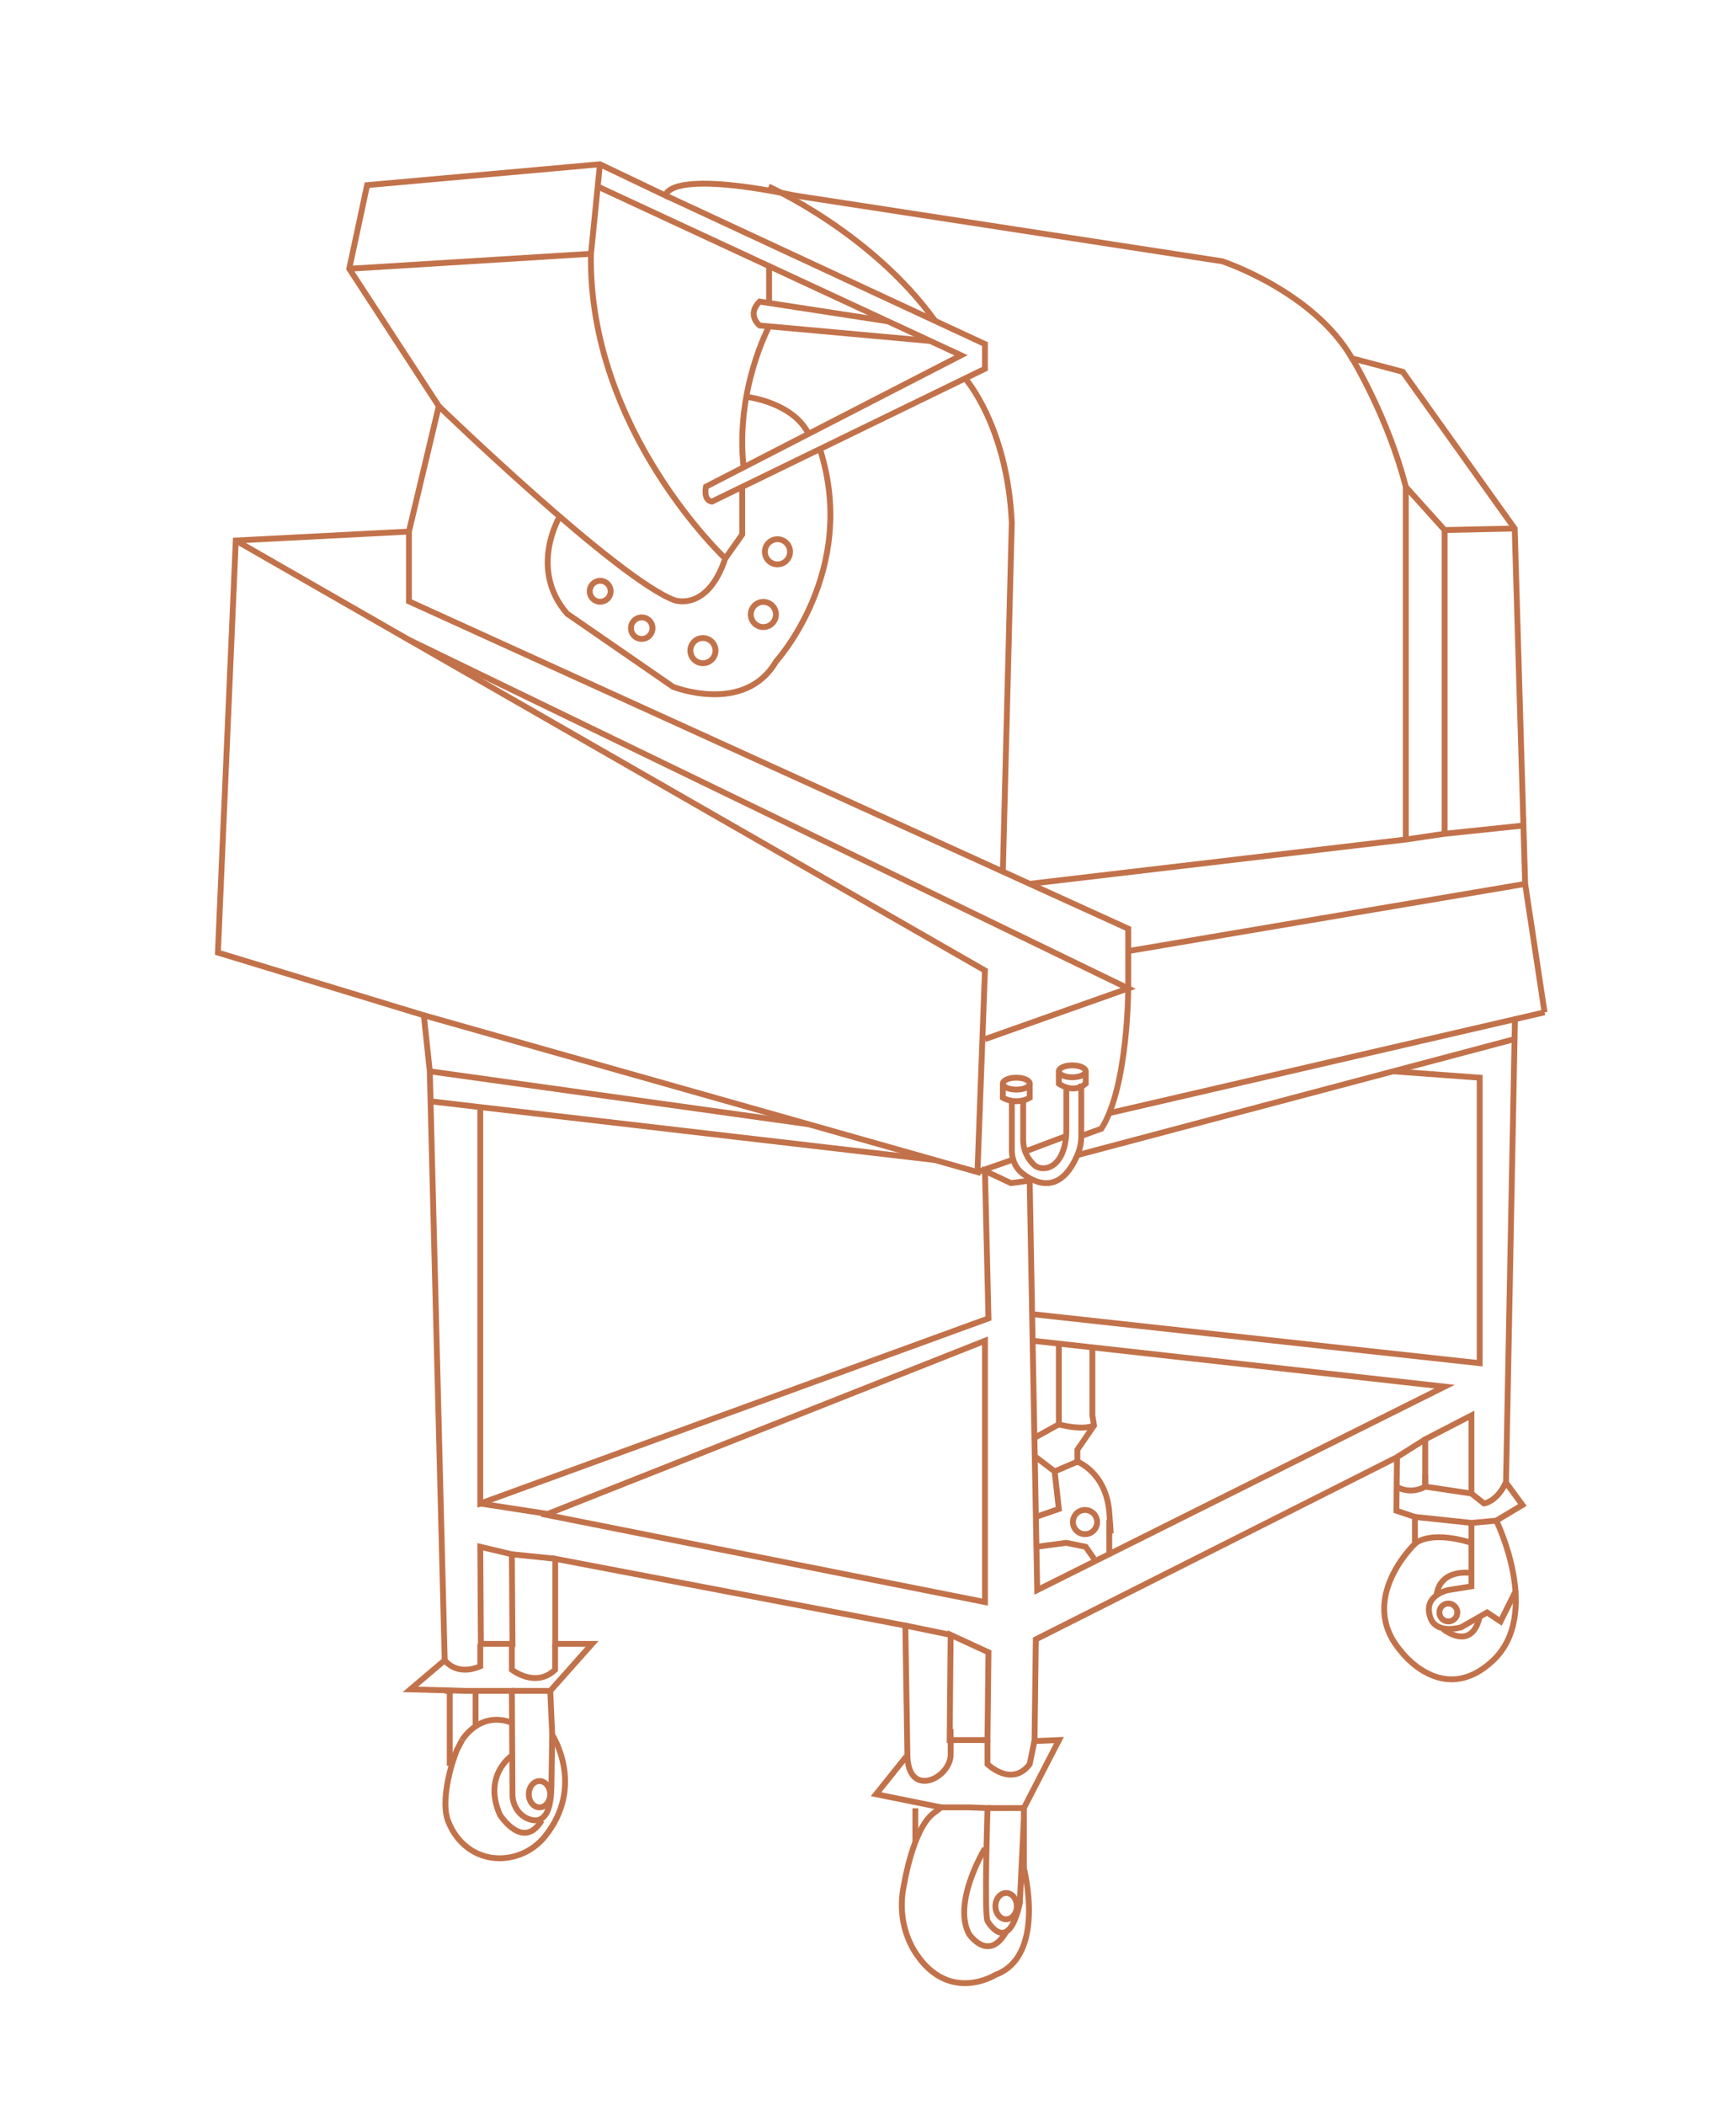 <svg width="297" height="360" fill="none" xmlns="http://www.w3.org/2000/svg"><path d="m102.64 28.09-1.53 15.31-41.37 2.56" stroke="#C2724A" stroke-miterlimit="10"/><path d="M75.06 69.45s30.64 29.62 40.34 33.19c0 0 5.62 2.04 8.68-7.15 0 0-23.49-21.96-22.98-52.09M102.26 31.9l62.17 28.86-43.66 22.47s-.51 2.3 1.02 2.55l46.72-22.72v-4.22l-54.64-25.4" stroke="#C2724A" stroke-miterlimit="10"/><path d="m159.14 58.31-29.18-2.65s-2.3-1.79 0-4.09l21.93 3.37M131.58 51.57v-6.06M131.58 55.81s-5.83 10.83-4.36 24.11M126.98 83.26v8.14l-2.89 4.09" stroke="#C2724A" stroke-miterlimit="10"/><path d="M95.75 88.33s-5.37 8.95 1.27 16.61l18.13 12.51s12.26 4.85 17.62-4.34c0 0 14.18-15.51 7.51-36.31M173.11 188.43v8.34c0 1.55.67 3 1.79 3.87 2.35 1.83 6.51 3.64 9.42-3.11.44-1.01.67-2.14.67-3.27v-8.95M40.34 92.43l128.17 73.53-1.28 34.47-94.72-26.81" stroke="#C2724A" stroke-miterlimit="10"/><path d="m69.96 109.42 123.06 59.6-24.51 8.68" stroke="#C2724A" stroke-miterlimit="10"/><path d="M69.96 90.89v11.94l123.06 55.98v10.21s0 16.85-4.6 24l-3.45 1.24M73.53 183.2l64.8 9.05" stroke="#C2724A" stroke-miterlimit="10"/><path d="M173.87 186.33c1.27 0 2.3-.457 2.3-1.02s-1.03-1.02-2.3-1.02c-1.27 0-2.3.457-2.3 1.02s1.03 1.02 2.3 1.02ZM183.45 184.22c1.27 0 2.3-.457 2.3-1.02s-1.03-1.02-2.3-1.02c-1.27 0-2.3.457-2.3 1.02s1.03 1.02 2.3 1.02Z" stroke="#C2724A" stroke-miterlimit="10"/><path d="M171.57 185.31v2.41s2.17 1.34 4.6 0v-2.41M181.15 183.2v2.11s2.43 1.86 4.6 0v-2.11" stroke="#C2724A" stroke-miterlimit="10"/><path d="M175.05 188.32v6.67c0 1.7.76 3.21 1.9 4.25 1.31 1.19 5.09.85 5.48-5.42v-7.49M73.53 188.32l86.45 10.05M167.23 200.43l5.88-2.06M175.05 197.04l7.38-2.78M131.49 31.9s17.66 7.9 28.49 22.98M165.12 64.71s7.22 8.08 7.98 24.66l-1.53 59.68M189.78 190.35l74.48-17.24M176.17 151.14l64.34-7.58v-60.3c-3.06-11.97-9.19-21.99-9.19-21.99M240.51 83.26l6.64 7.38v51.94l-6.64.98M193.02 162.64l67.92-11.49M247.15 90.64l12-.26M247.15 142.58l13.49-1.41M79.06 297.56l-.86 1.63c-1.28 3.11-2.77 9.08-1.54 12.21.79 2.03 1.95 3.46 3.24 4.47 4.08 3.19 10.04 2.22 13.3-1.8 6.99-8.64 1.28-17.39 1.28-17.39l-.34-7.53 7.15-8.04h-6.3v-14.55l59.9 11.42.35 22.16-5.36 6.68 11.15 2.25" stroke="#C2724A" stroke-miterlimit="10"/><path d="m175.15 311.29-.68 14.16c-2.04 9.19-5.52 3.06-5.52 3.06-.59-.85 0-19.32 0-19.32l-3.15-.12h-4.77l-1.4 1.06c-3.45 2.72-4.95 12.07-4.95 12.07-.93 4.17-.23 8.6 2.2 12.11 5.73 8.27 13.44 3.39 13.44 3.39 8.76-3.23 4.85-18.21 4.85-18.21v-10.3l6-11.63-4.18.17.22-17.39L239 249.19l-.1 9.15 3.17 1.06v4.6s-10.04 9.53-2.38 18.38c0 0 7.1 9.59 15.66 1.65 8.56-7.94.64-23.99.64-23.99l4.47-2.68-2.81-3.83 1.53-79.24M184.31 197.53l74.77-19.83" stroke="#C2724A" stroke-miterlimit="10"/><path d="m238.35 183.2 14.8 1.09v48.82l-76.98-8.43" stroke="#C2724A" stroke-miterlimit="10"/><path d="M82.17 189.32v67.79l86.94-31.66-.6-25.22 4.45 2.09 3.2-.44 1.29 70.03 69.7-34.79-70.49-7.85M82.17 264.51l5.4 1.28.11 15.32h-5.41l-.1-16.6ZM162.64 279.57l6.47 2.98-.17 15.01h-6.47l.17-17.99ZM243.83 246.13v8.09l7.91 1.18v-13.36l-7.91 4.09Z" stroke="#C2724A" stroke-miterlimit="10"/><path d="M189.78 265.76v-5.85s.54 5.57 0-1.28c-.54-6.85-5.46-8.68-5.46-8.68v-2.04l2.85-4.14-.28-1.73v-11.63M176.97 245.88l4.18-2.31v-13.8M76.09 283.91s1.95 2.81 6.08 1.02v-3.83M87.57 281.11v4.42s4.05 3.21 7.4 0v-4.42" stroke="#C2724A" stroke-miterlimit="10"/><path d="m94.47 296.68-.13 8.81c-.07 5.6-2.02 6.22-3.79 5.61-1.77-.61-2.87-2.36-2.87-4.23l-.11-17.72H79.6l-9.39-.26 5.87-4.98-2.55-100.71-1.02-9.58-35.23-10.72 3.06-70.47 29.62-1.53 5.11-21.45-15.32-23.49 3.06-14.3 39.83-3.57 11.23 5.36s0-4.6 22.21 0l73.02 11.23s15.57 5.11 22.21 16.6l8.68 2.3 19.15 26.81 1.79 60.77 3.32 21.96" stroke="#C2724A" stroke-miterlimit="10"/><path d="M87.57 300.22s-5.02 3.37-2.04 10.12c0 0 3.96 6.24 7.15.95M79.06 297.56s3.02-5.13 8.62-2.92" stroke="#C2724A" stroke-miterlimit="10"/><path d="M92.3 309.07c1.01 0 1.83-1.007 1.83-2.25s-.82-2.25-1.83-2.25c-1.01 0-1.83 1.007-1.83 2.25s.82 2.25 1.83 2.25ZM172.13 328.21c1.011 0 1.83-1.007 1.83-2.25s-.819-2.25-1.83-2.25c-1.011 0-1.83 1.007-1.83 2.25s.819 2.25 1.83 2.25ZM87.57 289.15h6.55M76.09 289.15h.85v12.81M81.36 289.15v6.06M162.64 295.66v4.56c-.24 3.99-7.29 7.33-7.4-.08M168.94 297.56v4.12s4.16 4.05 7.22 0l.81-3.95M156.6 309.22v5.77" stroke="#C2724A" stroke-miterlimit="10"/><path d="M168.51 316.09s-5.61 9.19-2.72 14.64c0 0 3.32 4.94 6.34-.4M247.79 277.27a1.53 1.53 0 1 0 0-3.06 1.53 1.53 0 0 0 0 3.06ZM185.63 262.35a2.07 2.07 0 1 0 0-4.14 2.07 2.07 0 0 0 0 4.14Z" stroke="#C2724A" stroke-miterlimit="10"/><path d="m242.04 259.4 9.7 1.02v10.85l-3.96.64s-4.47.89-3.06 4.72c0 0 .64 2.81 5.23 1.66l4.47-2.55 2.3 1.53 2.67-5.36M177.03 249.03l3.4 2.59.72 6.42-3.93 1.36M177.31 264.51l5.12-.68 3.31.68 1.43 2.04M180.43 251.62l3.88-1.66M251.74 260.43l4.22-.39" stroke="#C2724A" stroke-miterlimit="10"/><path d="M242.04 264s2.38-2.41 9.7-.17M251.74 268.99s-5.39-.87-5.97 3.82M246.89 278.57s4.85 3.98 6.26-2.1M238.92 254.22s2.19 1.49 4.91 0v-2.05M251.74 255.4l2.15 1.7s2.19-.26 3.72-3.57M181.15 243.57s3.83 1.11 6.02.2M127.68 67.86s7.9.85 10.65 6.33M102.64 102.9a1.79 1.79 0 1 0 .001-3.579 1.79 1.79 0 0 0-.001 3.579ZM109.79 109.26a1.84 1.84 0 1 0 0-3.68 1.84 1.84 0 0 0 0 3.68ZM120.26 113.41a2.15 2.15 0 1 0 0-4.3 2.15 2.15 0 0 0 0 4.3ZM130.6 107.23a2.15 2.15 0 1 0-.001-4.301 2.15 2.15 0 0 0 .001 4.301ZM133.01 96.51a2.15 2.15 0 1 0 0-4.3 2.15 2.15 0 0 0 0 4.3ZM168.94 309.19h6.21M87.57 265.79l7.41.76M154.88 277.97l7.76 1.6M238.98 249.19l4.85-3.06M82.17 257.11l11.53 1.78 74.81-29.61v44.68l-75.83-15.07" stroke="#C2724A" stroke-miterlimit="10"/></svg>